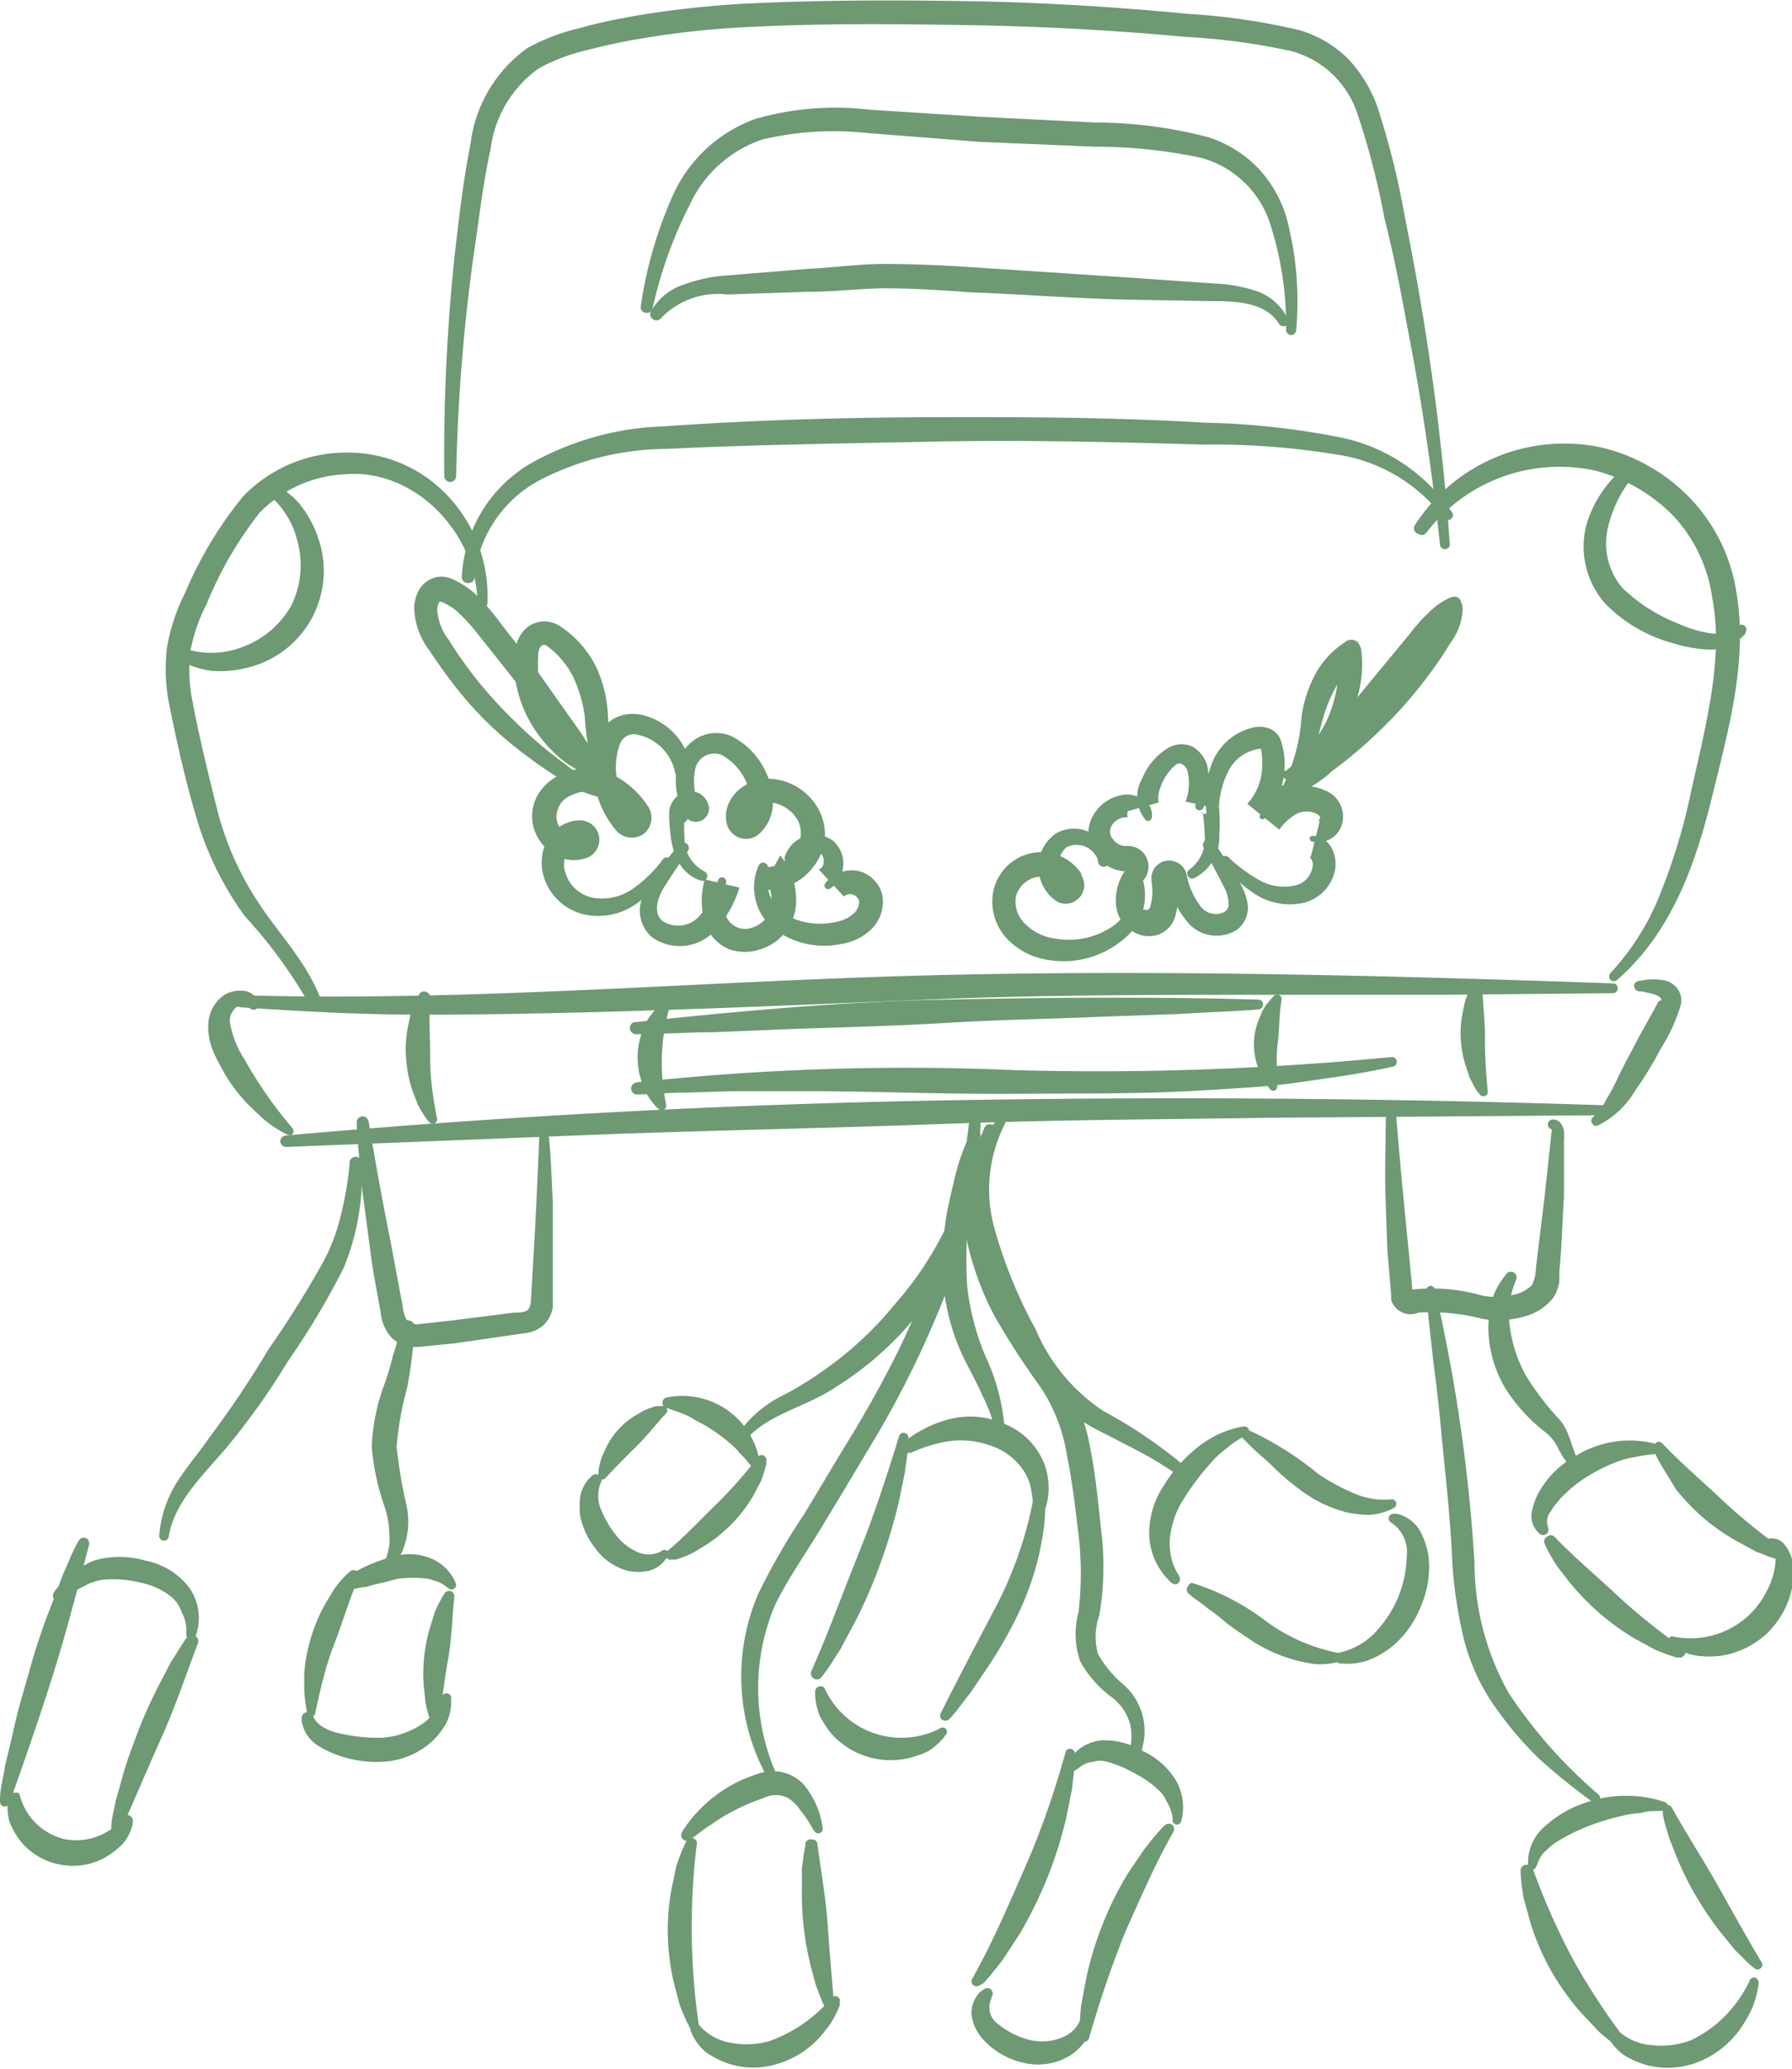<svg xmlns="http://www.w3.org/2000/svg" viewBox="0 0 78.57 90.7"><defs><style>.cls-1{fill:#6d9973;}</style></defs><title>car</title><g id="Слой_2" data-name="Слой 2"><g id="Слой_1-2" data-name="Слой 1"><path class="cls-1" d="M28.1,13.4a18.25,18.25,0,0,1,1.39-4.81,6.31,6.31,0,0,1,3.64-3.38,12.67,12.67,0,0,1,5-.4L43,5.12,48,5.37A19.73,19.73,0,0,1,52.92,6a5.2,5.2,0,0,1,2.17,1.3,5.4,5.4,0,0,1,1.3,2.18,14.22,14.22,0,0,1,.44,5,.23.23,0,0,1-.23.21.23.23,0,0,1-.21-.21v0a14.6,14.6,0,0,0-.72-4.73,4.4,4.4,0,0,0-3-2.83,22.45,22.45,0,0,0-4.7-.49l-5-.21L38,5.83a13.57,13.57,0,0,0-4.59.29A5.42,5.42,0,0,0,30.23,9a19,19,0,0,0-1.62,4.53v0a.26.26,0,0,1-.32.18A.24.24,0,0,1,28.1,13.4Z"/><path class="cls-1" d="M28.51,13.71A2.54,2.54,0,0,1,30,12.47a6.75,6.75,0,0,1,1.8-.39l3.58-.29c1.19-.06,2.38-.23,3.58-.22s2.39.06,3.58.14l7.14.47,3.58.25a6.62,6.62,0,0,1,1.8.32A2.35,2.35,0,0,1,56.47,14a.23.23,0,0,1-.12.29.24.24,0,0,1-.27-.09l0,0c-.56-.92-1.78-1-2.89-1l-3.58-.06c-2.39-.05-4.78-.24-7.14-.33-1.18-.09-2.35-.16-3.52-.17s-2.34.16-3.52.15l-3.54.12A3.45,3.45,0,0,0,29,13.93l0,0a.26.26,0,0,1-.36.07A.27.27,0,0,1,28.51,13.71Z"/><path class="cls-1" d="M13.6,44.09a21.42,21.42,0,0,0-2.86-3.92A14,14,0,0,1,8.57,35.7c-.47-1.59-.82-3.19-1.15-4.81a8,8,0,0,1-.1-2.49A8.52,8.52,0,0,1,8.11,26a17.33,17.33,0,0,1,2.55-4.24,6.29,6.29,0,0,1,4.51-1.92,6,6,0,0,1,4.51,1.95,6.4,6.4,0,0,1,1.69,4.66.22.22,0,0,1-.23.21.22.22,0,0,1-.2-.22v0c-.07-3.2-2.85-5.89-5.77-5.65a5.58,5.58,0,0,0-3.79,1.69,16.6,16.6,0,0,0-2.32,4,7.47,7.47,0,0,0-.71,2.05,7,7,0,0,0,.08,2.17c.29,1.54.69,3.18,1.07,4.7a13.28,13.28,0,0,0,1.89,4.26c.86,1.31,2.1,2.56,2.69,4.2v0a.27.27,0,0,1-.16.33A.26.26,0,0,1,13.6,44.09Z"/><path class="cls-1" d="M62.05,23a7.78,7.78,0,0,1,8.08-3.4,7.88,7.88,0,0,1,4,2.27,7.61,7.61,0,0,1,2,4.08c.52,3-.35,6.06-1.07,9s-1.78,5.94-4.15,8a.21.21,0,0,1-.3,0,.21.21,0,0,1,0-.29l0,0a11.08,11.08,0,0,0,2.27-3.7,26.13,26.13,0,0,0,1.26-4.23c.64-2.91,1.45-5.85.93-8.54a6.61,6.61,0,0,0-1.68-3.55,7.42,7.42,0,0,0-3.41-2,7.34,7.34,0,0,0-7.44,2.71l0,0a.25.25,0,0,1-.36.05A.25.25,0,0,1,62.05,23Z"/><path class="cls-1" d="M20.25,25.27a6.1,6.1,0,0,1,3.1-5,12.75,12.75,0,0,1,5.76-1.58c4-.28,7.9-.39,11.85-.4s7.91,0,11.86.24a33.92,33.92,0,0,1,5.92.64,7.74,7.74,0,0,1,4.93,3.3.21.21,0,0,1-.08.3.22.22,0,0,1-.29-.06v0a7.17,7.17,0,0,0-4.74-2.79,33.11,33.11,0,0,0-5.78-.43c-3.94-.11-7.87-.21-11.8-.13s-7.88.13-11.78.32a12.22,12.22,0,0,0-5.4,1.3,5.45,5.45,0,0,0-3,4.33v0a.25.25,0,0,1-.27.25A.26.26,0,0,1,20.25,25.27Z"/><path class="cls-1" d="M19.48,20.88a83.36,83.36,0,0,1,.46-9.74c.19-1.62.37-3.22.69-4.83a6.06,6.06,0,0,1,2.49-4.2,8.88,8.88,0,0,1,2.31-.88C26.22,1,27,.85,27.82.7A43.69,43.69,0,0,1,32.66.16C35.91,0,39.16,0,42.4.05s6.49.25,9.72.56A28.45,28.45,0,0,1,57,1.33,5.06,5.06,0,0,1,59.1,2.57a6.07,6.07,0,0,1,1.29,2.11,34.73,34.73,0,0,1,1.19,4.75c.32,1.59.61,3.18.87,4.79q.77,4.81,1.12,9.68a.22.22,0,0,1-.43,0h0c-.35-3.22-.82-6.43-1.44-9.59-.29-1.59-.6-3.17-1-4.75A33.87,33.87,0,0,0,59.52,5a4.21,4.21,0,0,0-2.86-2.75A28.35,28.35,0,0,0,52,1.62c-3.21-.3-6.43-.47-9.64-.52s-6.45-.08-9.65.09A38.88,38.88,0,0,0,28,1.71c-.78.13-1.55.3-2.31.5A8.14,8.14,0,0,0,23.62,3a5.11,5.11,0,0,0-2.11,3.54C21.18,8,21,9.64,20.76,11.23A81.67,81.67,0,0,0,20,20.87h0a.26.26,0,0,1-.26.26A.26.26,0,0,1,19.48,20.88Z"/><path class="cls-1" d="M7.89,28.36a3.78,3.78,0,0,0,2.75,0,4.07,4.07,0,0,0,2.13-1.81,4,4,0,0,0,.28-2.79,3.79,3.79,0,0,0-1.56-2.29.21.21,0,0,1-.07-.29.22.22,0,0,1,.25-.08l.07,0a3.61,3.61,0,0,1,1.36.95,4.68,4.68,0,0,1,.83,1.48A4.36,4.36,0,0,1,11,29.23a4.93,4.93,0,0,1-1.7.18,3.75,3.75,0,0,1-1.57-.56l-.07-.05a.25.25,0,0,1,.24-.44Z"/><path class="cls-1" d="M71.83,20.63a5.48,5.48,0,0,0-1.33,2.5,3,3,0,0,0,.65,2.66,7.41,7.41,0,0,0,2.44,1.55,5.35,5.35,0,0,0,1.38.42,1.63,1.63,0,0,0,1.25-.32.21.21,0,0,1,.31.28l0,.06a2.15,2.15,0,0,1-1.62.7,6.61,6.61,0,0,1-1.65-.31,6.5,6.5,0,0,1-2.85-1.68,3.71,3.71,0,0,1-.88-1.69A3.67,3.67,0,0,1,69.56,23a5.1,5.1,0,0,1,1.86-2.66l.06,0a.25.25,0,0,1,.36,0A.27.27,0,0,1,71.83,20.63Z"/><path class="cls-1" d="M10.59,43.63c10,.29,20-.61,30.05-.87s20.06,0,30.08.35a.21.21,0,0,1,.21.22.21.21,0,0,1-.21.21h0l-7.52.07H55.66c-5,0-10,0-15,.21s-10,.43-15,.56c-2.51.06-5,.11-7.54.1s-5-.15-7.54-.32h0a.26.26,0,0,1,0-.52Z"/><path class="cls-1" d="M12.51,49.78q14.39-1.28,28.85-1.54t28.89.21a.23.23,0,0,1,.21.23.24.24,0,0,1-.22.21h0L55.79,49c-4.8.07-9.61.09-14.41.27s-9.6.27-14.4.44l-14.42.57h0a.26.26,0,0,1-.27-.25A.26.26,0,0,1,12.51,49.78Z"/><path class="cls-1" d="M71.9,43a2.54,2.54,0,0,1,1.16,0,.91.91,0,0,1,.65,1,7.75,7.75,0,0,1-.91,2,15.73,15.73,0,0,1-1.12,1.83,3.89,3.89,0,0,1-1.62,1.51.19.19,0,0,1-.26-.11.2.2,0,0,1,0-.21l.08-.09a2.56,2.56,0,0,0,.57-.77,7.69,7.69,0,0,0,.46-.86c.29-.63.63-1.21.93-1.81l.49-.88c.18-.3.32-.6.39-.7s.19,0,.08-.16-.48-.21-.83-.29l-.13,0a.26.26,0,0,1-.19-.3A.25.25,0,0,1,71.9,43Z"/><path class="cls-1" d="M10.92,44.16c-.1-.12-.35-.11-.56,0a.76.76,0,0,0-.28.66,4.26,4.26,0,0,0,.64,1.62,18.51,18.51,0,0,0,2.09,3,.21.21,0,0,1,0,.29.22.22,0,0,1-.22,0l-.11-.05a5.39,5.39,0,0,1-.83-.54c-.24-.21-.47-.43-.7-.65A7.17,7.17,0,0,1,9.81,47c-.15-.28-.29-.53-.44-.86a2.76,2.76,0,0,1-.24-1.22,1.64,1.64,0,0,1,.73-1.32,1.37,1.37,0,0,1,.72-.17.78.78,0,0,1,.66.33l.08.13a.25.25,0,0,1-.08.34A.24.24,0,0,1,10.92,44.16Z"/><path class="cls-1" d="M18.86,43.71c-.06.89,0,1.78,0,2.67s.13,1.78.3,2.65a.19.19,0,0,1-.15.23.19.19,0,0,1-.18-.06l-.1-.11a5.6,5.6,0,0,1-.4-.64l-.25-.65a5.69,5.69,0,0,1-.27-1.34,5.25,5.25,0,0,1,.06-1.37l.14-.68a5.07,5.07,0,0,1,.29-.69l.09-.15a.23.23,0,0,1,.32-.07A.21.21,0,0,1,18.86,43.71Z"/><path class="cls-1" d="M65,43.19c0,.79.12,1.56.11,2.34s.05,1.55.12,2.33a.17.17,0,0,1-.16.19A.16.16,0,0,1,64.9,48l-.12-.14c-.15-.2-.21-.39-.33-.58l-.19-.57a4.64,4.64,0,0,1-.15-2.22l.12-.58a4.36,4.36,0,0,1,.25-.61l.11-.19a.21.21,0,0,1,.3-.08A.22.22,0,0,1,65,43.19Z"/><path class="cls-1" d="M27.77,44.82c4.55-.49,9.11-.91,13.68-1s9.15-.13,13.72,0a.21.21,0,0,1,.21.22.22.22,0,0,1-.2.21h0c-1.14.1-2.28.12-3.43.2l-3.41.12c-2.27.1-4.54.13-6.81.27s-4.53.19-6.8.27l-3.42.14c-1.14,0-2.28.09-3.43.09h0a.27.27,0,0,1-.26-.26A.25.25,0,0,1,27.77,44.82Z"/><path class="cls-1" d="M29.33,44.24a8.95,8.95,0,0,0-.12,4.2.18.18,0,0,1-.13.21.16.16,0,0,1-.16,0l-.15-.13a3.71,3.71,0,0,1-.39-.52l-.23-.54a3.23,3.23,0,0,1,0-2.21c.08-.18.15-.36.24-.54a3,3,0,0,1,.4-.5L29,44a.21.21,0,0,1,.3,0A.2.2,0,0,1,29.33,44.24Z"/><path class="cls-1" d="M56.19,43.83c-.11.64-.09,1.27-.17,1.91S56,47,56,47.64a.18.18,0,0,1-.16.18.17.17,0,0,1-.14-.06l-.14-.17a4.41,4.41,0,0,1-.3-.5l-.16-.47a2.89,2.89,0,0,1,.06-1.84l.19-.46a2.69,2.69,0,0,1,.33-.47l.17-.19a.21.21,0,0,1,.29,0A.18.18,0,0,1,56.19,43.83Z"/><path class="cls-1" d="M27.81,47.46a109.91,109.91,0,0,1,16.62-.55A132.83,132.83,0,0,0,61,46.34a.21.21,0,0,1,.24.18.21.21,0,0,1-.17.24h0c-1.37.31-2.75.49-4.13.69s-2.78.26-4.18.35c-2.78.17-5.56.13-8.33.15s-5.52-.09-8.27-.11c-1.38,0-2.75,0-4.13,0L30,47.9c-.68,0-1.37.07-2.07.08h0a.26.26,0,0,1,0-.52Z"/><path class="cls-1" d="M16.16,49.14q.45,2.74,1,5.47l.51,2.73a1.24,1.24,0,0,0,.2.58.72.72,0,0,0,.56.12l1.37-.15,2.76-.35c.23,0,.49,0,.6-.14s.12-.33.13-.57l.08-1.38c.11-1.85.2-3.7.27-5.56a.21.21,0,0,1,.22-.2.21.21,0,0,1,.21.19v0c.1.94.11,1.86.17,2.8l0,2.78c0,.47,0,.93,0,1.4,0,.11,0,.22,0,.44a1.38,1.38,0,0,1-.42.8,1.46,1.46,0,0,1-.76.34l-.37.05-2.75.4-1.41.14a2.35,2.35,0,0,1-.58,0,1.47,1.47,0,0,1-.8-.41,1.9,1.9,0,0,1-.46-1.09c-.16-.91-.35-1.82-.46-2.75L15.86,52c-.07-.94-.19-1.86-.22-2.8v0a.26.26,0,0,1,.52,0Z"/><path class="cls-1" d="M61.2,48.67c.2,2.68.49,5.35.74,8l-.17-.12A7.92,7.92,0,0,1,65,56.8a3.23,3.23,0,0,0,1.55-.09,1.48,1.48,0,0,0,.62-.38,1.7,1.7,0,0,0,.17-.72l.39-3.22.31-2.88a.22.22,0,0,1,0-.43.42.42,0,0,1,.41.19.82.82,0,0,1,.12.3,2.7,2.7,0,0,1,0,.47v.81c0,.55,0,1.09,0,1.63-.07,1.09-.09,2.17-.2,3.25l0,.44a1.7,1.7,0,0,1-.29.75,2.41,2.41,0,0,1-1.07.74,4.27,4.27,0,0,1-2,.16,9.13,9.13,0,0,0-2.81-.28A.89.89,0,0,1,61,57a1.16,1.16,0,0,1,0-.18v0l-.17-2-.07-2c-.06-1.34,0-2.68,0-4v-.06a.26.26,0,0,1,.27-.25A.25.25,0,0,1,61.2,48.67Z"/><path class="cls-1" d="M30.19,37.26c-.35.54-.74,1.1-1.07,1.63s-.48,1.18-.05,1.5a1.26,1.26,0,0,0,1.54-.17,3.72,3.72,0,0,0,.87-1.63.18.18,0,0,1,.23-.12.19.19,0,0,1,.13.2,2.91,2.91,0,0,0,0,1.5.89.89,0,0,0,1.15.49,1.19,1.19,0,0,0,.84-1.07,2.06,2.06,0,0,0-.47-1.41.13.13,0,0,1,0-.17.1.1,0,0,1,.09,0,1.5,1.5,0,0,0,1.32-.6A1.3,1.3,0,0,0,35,36a1.57,1.57,0,0,0-1.19-.82c-.47-.08-1.06.31-.94.71l-.22-.06a1.3,1.3,0,0,0,.09-1.5,2.48,2.48,0,0,0-1.09-1.23.86.86,0,0,0-1.17.62,2.79,2.79,0,0,0,.18,1.64l-.36.08s-.08-.06-.16,0-.12.13-.13.27a8.17,8.17,0,0,0,0,1,1.63,1.63,0,0,0,.87,1.49.22.22,0,0,1,.12.28.21.21,0,0,1-.26.13h0a1.7,1.7,0,0,1-.94-.74,3,3,0,0,1-.38-1.12,7.9,7.9,0,0,1-.08-1.13,1,1,0,0,1,.54-.84.94.94,0,0,1,.62-.06.82.82,0,0,1,.58.64.58.58,0,0,1-1.13.25h0a3.29,3.29,0,0,1-.24-2.13,1.89,1.89,0,0,1,.82-1.1A1.71,1.71,0,0,1,32,32.24a3.27,3.27,0,0,1,1.61,1.68,2.84,2.84,0,0,1,.28,1.21,1.87,1.87,0,0,1-.62,1.44.87.87,0,0,1-1.22-.1.92.92,0,0,1-.16-.27v0A1.38,1.38,0,0,1,32,35.12a1.72,1.72,0,0,1,.54-.61,2,2,0,0,1,1.36-.36,2.57,2.57,0,0,1,2,1.35,2.33,2.33,0,0,1,.26,1.31A2.37,2.37,0,0,1,35.66,38a2.52,2.52,0,0,1-2.27,1l.82-1.5a3.09,3.09,0,0,1,.69,2.15,2.26,2.26,0,0,1-.47,1.22,2.22,2.22,0,0,1-1.08.74,2.08,2.08,0,0,1-1.39,0,1.93,1.93,0,0,1-1-1,3.4,3.4,0,0,1-.06-2.06l1.52.36a4.82,4.82,0,0,1-1.19,2,2.09,2.09,0,0,1-2.65.17,1.54,1.54,0,0,1-.51-1.39,2.77,2.77,0,0,1,.46-1.1c.41-.58.81-1,1.24-1.58v0a.27.27,0,0,1,.37,0A.28.28,0,0,1,30.19,37.26Z"/><path class="cls-1" d="M34.4,37.59a1.38,1.38,0,0,1,2.09-.76,1.33,1.33,0,0,1-.1,2.13.16.16,0,0,1-.21-.05.15.15,0,0,1,0-.18,1.46,1.46,0,0,1,1.44-.55,1.42,1.42,0,0,1,1.07,1.08,1.69,1.69,0,0,1-.45,1.44,2.43,2.43,0,0,1-1.34.68A3.65,3.65,0,0,1,34,40.77a2.34,2.34,0,0,1-.73-2.84.22.22,0,0,1,.29-.09.22.22,0,0,1,.11.24l0,.07a1.84,1.84,0,0,0,.86,2,3.11,3.11,0,0,0,2.19.25,1.51,1.51,0,0,0,.76-.4.73.73,0,0,0,.19-.49A.41.41,0,0,0,37,39.3l-1.1-1.18s.16-.06.2-.23a.5.5,0,0,0-.06-.41.52.52,0,0,0-.5-.17.86.86,0,0,0-.61.39l0,.09a.25.25,0,0,1-.34.09A.26.26,0,0,1,34.4,37.59Z"/><path class="cls-1" d="M29.6,35.76a3.93,3.93,0,0,0-.08-2.18A2.11,2.11,0,0,0,28,32.22a.65.65,0,0,0-.8.35A3,3,0,0,0,27,33.65a3.3,3.3,0,0,0,.77,2.06l-.2.16a3.16,3.16,0,0,0-1.11-1,1.55,1.55,0,0,0-1.42,0A1,1,0,0,0,24.42,36c.12.45.61.84,1,.67l.05.24c-.56,0-.87.79-.69,1.32a1.58,1.58,0,0,0,1.25,1.13,2.35,2.35,0,0,0,1.72-.4,5.7,5.7,0,0,0,1.33-1.31.22.22,0,0,1,.31,0,.23.23,0,0,1,0,.28l0,0a5.46,5.46,0,0,1-1.33,1.57,2.91,2.91,0,0,1-2.21.63,2.42,2.42,0,0,1-2-1.67,2.11,2.11,0,0,1,.08-1.5,1.68,1.68,0,0,1,1.49-1,.86.86,0,0,1,.86.84.87.87,0,0,1-.53.8h0a1.67,1.67,0,0,1-1.55-.2,2.08,2.08,0,0,1-.8-1.11,1.89,1.89,0,0,1,.19-1.46,2.24,2.24,0,0,1,1-.88,2.69,2.69,0,0,1,1.19-.27,2.75,2.75,0,0,1,1.14.31,4,4,0,0,1,1.48,1.34l0,0a.9.9,0,0,1-.21,1.25A.91.91,0,0,1,27,36.39a4.34,4.34,0,0,1-1-2.71,3.51,3.51,0,0,1,.29-1.48,1.46,1.46,0,0,1,.85-.8,1.79,1.79,0,0,1,1-.06,2.82,2.82,0,0,1,2.09,2,4.12,4.12,0,0,1-.09,2.56v0a.25.25,0,0,1-.33.16A.27.27,0,0,1,29.6,35.76Z"/><path class="cls-1" d="M26.55,35.1a10.06,10.06,0,0,1-.91-3.69,6.12,6.12,0,0,0-.51-1.74A3.81,3.81,0,0,0,24,28.33c-.24-.18-.39.07-.4.37a6.91,6.91,0,0,0,0,.91,5.25,5.25,0,0,0,.52,1.73,4.93,4.93,0,0,0,2.56,2.43.22.22,0,0,1,.12.28.2.2,0,0,1-.23.13h-.06a4.68,4.68,0,0,1-1.84-.85,6.12,6.12,0,0,1-1.37-1.58,5.46,5.46,0,0,1-.71-2,5,5,0,0,1,0-1.1,1.55,1.55,0,0,1,.37-1,1.23,1.23,0,0,1,.93-.41,1.33,1.33,0,0,1,.68.22,4.59,4.59,0,0,1,1.55,1.74,5.66,5.66,0,0,1,.53,2.07l.11,1.85A5.53,5.53,0,0,0,27,34.81l0,.08a.25.25,0,0,1-.46.21Z"/><path class="cls-1" d="M26.69,35.09q-1.85-2.42-3.75-4.79l-1.89-2.38a8.87,8.87,0,0,0-1-1.11,2.63,2.63,0,0,0-.61-.39c-.13-.06-.15-.06-.2,0a.79.79,0,0,0-.07.32,2.41,2.41,0,0,0,.52,1.33c.26.43.55.84.85,1.25a18.7,18.7,0,0,0,2,2.27,18.66,18.66,0,0,0,2.3,1.95,4.6,4.6,0,0,0,2.63,1.11.21.21,0,0,1,.23.2.2.2,0,0,1-.18.22h0a4.85,4.85,0,0,1-3.08-1,20.62,20.62,0,0,1-2.52-1.88,15.78,15.78,0,0,1-2.14-2.33c-.32-.42-.63-.85-.92-1.3a3.24,3.24,0,0,1-.7-1.92,1.34,1.34,0,0,1,.05-.35,1.48,1.48,0,0,1,.18-.46,1.17,1.17,0,0,1,.9-.55,1.31,1.31,0,0,1,.6.13,4.09,4.09,0,0,1,.86.55,9,9,0,0,1,1.13,1.27c.61.81,1.26,1.58,1.84,2.42l1.76,2.49c.55.86,1.14,1.69,1.65,2.57l0,0a.26.26,0,0,1-.43.29Z"/><path class="cls-1" d="M53.29,37c.36.57.71,1.09,1.06,1.68a2.64,2.64,0,0,1,.36,1,1.23,1.23,0,0,1-.46,1.07,1.67,1.67,0,0,1-2.09-.22,4.13,4.13,0,0,1-.94-1.82l.35-.08a3.07,3.07,0,0,1-.09,1.69,1.27,1.27,0,0,1-.65.64,1.32,1.32,0,0,1-.9,0,1.48,1.48,0,0,1-1-1.34A2.26,2.26,0,0,1,49.46,38l.11.2a1.72,1.72,0,0,1-1.52-.71,1.56,1.56,0,0,1-.17-1.65,1.83,1.83,0,0,1,1.38-1,1.26,1.26,0,0,1,.86.21.77.77,0,0,1,.37.84.15.15,0,0,1-.18.09l-.05,0a1.57,1.57,0,0,1-.19-1.83,2.81,2.81,0,0,1,1.23-1.41,1.18,1.18,0,0,1,1,0,1.44,1.44,0,0,1,.62.78,3.1,3.1,0,0,1-.15,1.87h0a.19.19,0,0,1-.23.13.19.19,0,0,1-.13-.22.48.48,0,0,1,.68-.32.68.68,0,0,1,.37.58,7.66,7.66,0,0,1,0,1.07,2,2,0,0,1-1.11,1.87.22.22,0,0,1-.28-.12.22.22,0,0,1,.09-.27l0,0a1.64,1.64,0,0,0,.66-1.51,8.28,8.28,0,0,0-.08-.93c0-.09-.12-.11,0,0a.11.11,0,0,0,.11,0s.23-.12.25-.29l-1.12-.24a2.26,2.26,0,0,0,.08-1.36.49.49,0,0,0-.25-.29.26.26,0,0,0-.21,0,2.19,2.19,0,0,0-.71,1,1.32,1.32,0,0,0-.11.53c0,.13,0,.13.06.15l-1.39.39a.4.4,0,0,0,0,.27s0,0,0,0-.06,0-.18,0a.79.79,0,0,0-.56.42.51.51,0,0,0,.09.54.69.69,0,0,0,.55.3h0a.9.9,0,0,1,1,.8.91.91,0,0,1-.22.7,1.27,1.27,0,0,0-.32.84.45.45,0,0,0,.31.45c.22,0,.19.06.3-.09a2.42,2.42,0,0,0,.07-1.12v-.06a.78.78,0,0,1,.67-.88.79.79,0,0,1,.86.58,3.37,3.37,0,0,0,.64,1.45.83.83,0,0,0,1,.23.38.38,0,0,0,.21-.35,1.69,1.69,0,0,0-.2-.75l-.9-1.73,0,0a.27.27,0,0,1,.11-.35A.27.27,0,0,1,53.29,37Z"/><path class="cls-1" d="M48.14,37.7a1,1,0,0,0-1.36-.57,1,1,0,0,0,0,1.56l-.21.23a1.16,1.16,0,0,0-1.13-.47,1.19,1.19,0,0,0-.9.86A1.36,1.36,0,0,0,45,40.55a2.22,2.22,0,0,0,1.23.59,3.41,3.41,0,0,0,2.65-.6,1.92,1.92,0,0,0,.53-2.39.22.22,0,0,1,.07-.3.22.22,0,0,1,.28,0l0,0a2.43,2.43,0,0,1-.4,3.24,4.07,4.07,0,0,1-3.35,1,3.12,3.12,0,0,1-1.8-.88,2.37,2.37,0,0,1-.65-2.18,2.16,2.16,0,0,1,1.72-1.64,2.11,2.11,0,0,1,2.13.91l0,.07a.8.8,0,0,1-.24,1.11.78.78,0,0,1-.89,0A1.84,1.84,0,0,1,45.53,38a1.77,1.77,0,0,1,.78-1.47,1.58,1.58,0,0,1,1.55,0,1.4,1.4,0,0,1,.79,1.13v.07a.27.27,0,0,1-.25.27A.26.26,0,0,1,48.14,37.7Z"/><path class="cls-1" d="M52.94,35.86a4.39,4.39,0,0,1,.21-2.43A2.56,2.56,0,0,1,55,31.88a1.25,1.25,0,0,1,.66.06.86.86,0,0,1,.49.5,3.22,3.22,0,0,1,.17,1.22,3.57,3.57,0,0,1-.88,2.22.13.13,0,0,1-.18,0,.12.12,0,0,1,0-.17,3.38,3.38,0,0,1,1.22-1.06,1.86,1.86,0,0,1,1.61,0,1.23,1.23,0,0,1,.77,1.4,1.1,1.1,0,0,1-1.35.84.14.14,0,0,1-.08-.17.13.13,0,0,1,.12-.08,1,1,0,0,1,.87.61,1.47,1.47,0,0,1,.09,1,1.85,1.85,0,0,1-1.46,1.35,2.83,2.83,0,0,1-2-.39,6.5,6.5,0,0,1-1.48-1.33.21.21,0,0,1,0-.3.21.21,0,0,1,.29,0l0,0a6.59,6.59,0,0,0,1.48,1.07,2.23,2.23,0,0,0,1.48.16,1,1,0,0,0,.73-.81c.09-.31-.29-.56-.08-.43L57.86,36s-.11,0-.06,0a.35.35,0,0,0,.08-.16s0-.1-.23-.2a1,1,0,0,0-.72,0,2.24,2.24,0,0,0-.84.73l-1.4-1.13a2.55,2.55,0,0,0,.65-1.57,3.59,3.59,0,0,0-.05-.83c0-.06.06,0,.06,0a.32.32,0,0,0-.2,0,1.79,1.79,0,0,0-1.31,1,3.89,3.89,0,0,0-.39,2v.05a.27.27,0,0,1-.25.27A.27.27,0,0,1,52.94,35.86Z"/><path class="cls-1" d="M56.07,34.81a8.09,8.09,0,0,0,1-3.45,5.85,5.85,0,0,1,.6-1.81,4,4,0,0,1,1.3-1.4.43.43,0,0,1,.56,0,.84.84,0,0,1,.17.5,5,5,0,0,1,0,.95,5.61,5.61,0,0,1-.51,1.84,5.85,5.85,0,0,1-2.64,2.7.21.21,0,0,1-.23-.35l.06,0a6,6,0,0,0,1.21-1.26,4.92,4.92,0,0,0,.78-1.44,5.7,5.7,0,0,0,.31-1.54,6.4,6.4,0,0,0,0-.76c0-.07-.07-.1.08.11a.64.64,0,0,0,.51.22.58.58,0,0,0,.26-.05,3,3,0,0,0-.93,1A6.34,6.34,0,0,0,58,31.52c-.17.57-.29,1.19-.5,1.83a4.66,4.66,0,0,1-1,1.75l0,0a.26.26,0,0,1-.36,0A.25.25,0,0,1,56.07,34.81Z"/><path class="cls-1" d="M56,34.76q2-2.31,3.9-4.66l1.94-2.35a7.38,7.38,0,0,1,1.05-1.12,2.91,2.91,0,0,1,.67-.42.51.51,0,0,1,.24-.05.26.26,0,0,1,.23.15,1,1,0,0,1,.1.42,2.65,2.65,0,0,1-.54,1.46c-.26.44-.55.86-.85,1.27a19.19,19.19,0,0,1-2,2.33,20.05,20.05,0,0,1-2.32,2,4.79,4.79,0,0,1-2.83,1.29.21.21,0,0,1-.21-.22.22.22,0,0,1,.18-.21h.05A4.91,4.91,0,0,0,58,33.2a20.33,20.33,0,0,0,2.1-2.05c.62-.75,1.27-1.47,1.82-2.28.27-.4.54-.8.78-1.22a1.8,1.8,0,0,0,.37-.87v0s0,0,.05.09a.77.77,0,0,0,.6.35c.27,0,.29-.07.24,0a1.76,1.76,0,0,0-.43.25,6.85,6.85,0,0,0-.92,1c-.66.76-1.29,1.56-2,2.3l-2.06,2.24c-.73.72-1.42,1.46-2.18,2.15l0,0a.26.26,0,0,1-.37,0A.25.25,0,0,1,56,34.76Z"/><path class="cls-1" d="M3.91,67.7c-.5,1.92-1,3.85-1.59,5.73S1.07,77.19.41,79.06a.21.21,0,0,1-.27.12A.2.2,0,0,1,0,79v-.08c0-.52.15-1,.22-1.5L.56,76c.2-1,.49-1.89.75-2.83s.57-1.86.93-2.77L2.77,69c.21-.46.38-.92.63-1.37l.05-.09a.25.25,0,0,1,.34-.1A.26.26,0,0,1,3.91,67.7Z"/><path class="cls-1" d="M2.36,69.81a4.14,4.14,0,0,1,1.77-1.4,4,4,0,0,1,2.22,0,3.19,3.19,0,0,1,1.9,1.13,2.3,2.3,0,0,1,.31,2.23.2.2,0,0,1-.26.1.21.21,0,0,1-.13-.18v-.13a1.62,1.62,0,0,0-.2-.87A1.53,1.53,0,0,0,7.51,70a3.22,3.22,0,0,0-1.4-.63,4.65,4.65,0,0,0-1.64-.11,2.15,2.15,0,0,0-.79.28,6.4,6.4,0,0,0-.89.52l-.11.07a.24.24,0,0,1-.34-.08A.26.26,0,0,1,2.36,69.81Z"/><path class="cls-1" d="M8.67,72.06c-.53,1.4-1,2.81-1.61,4.16S5.88,78.94,5.27,80.3a.21.21,0,0,1-.27.11.2.2,0,0,1-.12-.2V80.1c0-.4.13-.76.19-1.14l.3-1.07c.19-.71.46-1.38.71-2.06a20.8,20.8,0,0,1,.91-2l.52-1c.22-.31.39-.64.65-1l.08-.1a.24.24,0,0,1,.34,0A.26.26,0,0,1,8.67,72.06Z"/><path class="cls-1" d="M.85,78.63a2.67,2.67,0,0,0,2,2,2.69,2.69,0,0,0,2.61-1,.18.18,0,0,1,.27,0,.19.19,0,0,1,.09.19l0,.14a2.06,2.06,0,0,1-.42.85,3.47,3.47,0,0,1-.76.6,2.88,2.88,0,0,1-2,.33,2.94,2.94,0,0,1-1.72-1,3.55,3.55,0,0,1-.49-.84,2.2,2.2,0,0,1-.08-.95l0-.16a.23.23,0,0,1,.27-.19A.25.25,0,0,1,.85,78.63Z"/><path class="cls-1" d="M15.71,69.19c-.42,1-.71,2-1.07,2.92s-.61,2-.82,3a.19.19,0,0,1-.22.15.17.17,0,0,1-.15-.14l0-.14a6.39,6.39,0,0,1-.11-.85l0-.8a7.53,7.53,0,0,1,.91-3l.41-.68a5.67,5.67,0,0,1,.56-.65l.13-.11a.23.23,0,0,1,.36.27Z"/><path class="cls-1" d="M15,69.26a7.05,7.05,0,0,1,2.58-1.1,2.45,2.45,0,0,1,1.41.2,2,2,0,0,1,1,1.06.2.2,0,0,1-.11.24.2.2,0,0,1-.17,0l-.14-.1a1.37,1.37,0,0,0-.54-.27,1.58,1.58,0,0,0-.47-.1,4.07,4.07,0,0,0-.87,0c-.31,0-.63.14-1,.21a6,6,0,0,0-.63.17c-.24,0-.47.1-.74.1h-.2a.24.24,0,0,1-.23-.23A.23.23,0,0,1,15,69.26Z"/><path class="cls-1" d="M19.92,70c-.1.92-.11,1.82-.27,2.72s-.27,1.8-.4,2.7a.18.18,0,0,1-.21.16.18.18,0,0,1-.15-.11l-.06-.16a5.05,5.05,0,0,1-.18-.72l-.07-.68a7,7,0,0,1,.28-2.58l.2-.65A6,6,0,0,1,19.4,70l.1-.16a.24.24,0,0,1,.32-.06A.25.25,0,0,1,19.92,70Z"/><path class="cls-1" d="M13.72,75.2c.14.45.72.71,1.28.81a7.29,7.29,0,0,0,1.74.17,3.6,3.6,0,0,0,1.64-.52,2.17,2.17,0,0,0,1-1.28.2.2,0,0,1,.25-.14.2.2,0,0,1,.15.17v.12a2.11,2.11,0,0,1-.24,1.06,3.38,3.38,0,0,1-.71.85,3.5,3.5,0,0,1-2,.79,5,5,0,0,1-2-.28,4.13,4.13,0,0,1-1-.5,1.55,1.55,0,0,1-.6-1v-.14a.25.25,0,0,1,.24-.25A.24.24,0,0,1,13.72,75.2Z"/><path class="cls-1" d="M29.2,61.27a3.43,3.43,0,0,1,4.11,2.84.19.19,0,0,1-.15.21.2.2,0,0,1-.17,0l-.12-.13a4.51,4.51,0,0,0-.45-.5,2.35,2.35,0,0,0-.38-.39,7,7,0,0,0-.76-.58,7.27,7.27,0,0,0-.81-.47A2.5,2.5,0,0,0,30,62a6.09,6.09,0,0,0-.61-.22l-.2-.08a.22.22,0,0,1-.13-.28A.22.22,0,0,1,29.2,61.27Z"/><path class="cls-1" d="M29.23,61.93c-.46.49-.84,1-1.32,1.47s-.92.92-1.38,1.41a.16.16,0,0,1-.23,0,.2.2,0,0,1-.06-.14l0-.21a4,4,0,0,1,.14-.57l.21-.46a3.41,3.41,0,0,1,.51-.75,3.13,3.13,0,0,1,.7-.59l.42-.25a5.58,5.58,0,0,1,.54-.2l.25,0a.19.19,0,0,1,.24.15A.17.17,0,0,1,29.23,61.93Z"/><path class="cls-1" d="M26.34,65a1.53,1.53,0,0,0,0,1.15A4.63,4.63,0,0,0,27,67.29a2.45,2.45,0,0,0,1,.77A1.17,1.17,0,0,0,29,68a.2.2,0,0,1,.27,0,.2.2,0,0,1,0,.22l-.08.13a1.33,1.33,0,0,1-.74.51,2.24,2.24,0,0,1-.93,0,2.57,2.57,0,0,1-1.43-1,3.35,3.35,0,0,1-.65-1.4,3.52,3.52,0,0,1,0-.86,1.56,1.56,0,0,1,.39-.78l.13-.13a.24.24,0,0,1,.33,0A.23.23,0,0,1,26.34,65Z"/><path class="cls-1" d="M29.25,68c.75-.61,1.4-1.32,2.1-2s1.32-1.39,1.91-2.16a.18.18,0,0,1,.26,0,.18.18,0,0,1,.08.18l0,.15a5.78,5.78,0,0,1-.24.77l-.35.66a6.42,6.42,0,0,1-2,2.09l-.64.39a5.42,5.42,0,0,1-.74.29l-.18,0a.22.22,0,0,1-.27-.17A.22.22,0,0,1,29.25,68Z"/><path class="cls-1" d="M35.56,73.29c.75-1.68,1.37-3.41,2.06-5.12s1.26-3.45,1.8-5.21a.21.21,0,0,1,.26-.14.21.21,0,0,1,.15.2v.08c0,.49-.1.94-.15,1.42l-.28,1.36a24.65,24.65,0,0,1-.8,2.66,21.88,21.88,0,0,1-1.1,2.54l-.66,1.23c-.26.39-.48.79-.79,1.17l-.06.07a.24.24,0,0,1-.35,0A.27.27,0,0,1,35.56,73.29Z"/><path class="cls-1" d="M39.52,63.31a5.29,5.29,0,0,1,2.2-1.12,3.71,3.71,0,0,1,2.41.27,3.09,3.09,0,0,1,1.67,1.75,3,3,0,0,1-.19,2.45.2.2,0,0,1-.28.07.19.19,0,0,1-.1-.2v-.11a2.47,2.47,0,0,0,0-1,2.25,2.25,0,0,0-.3-.87,2.73,2.73,0,0,0-1.25-1.08A3.9,3.9,0,0,0,41,63.31a5.89,5.89,0,0,0-1.06.38l-.12,0a.25.25,0,0,1-.32-.14A.26.26,0,0,1,39.52,63.31Z"/><path class="cls-1" d="M36.15,74a3.7,3.7,0,0,0,5.05,1.78.19.19,0,0,1,.26.28l-.08.11a2.93,2.93,0,0,1-.7.61,4.35,4.35,0,0,1-.88.3A3.42,3.42,0,0,1,38,77a3.48,3.48,0,0,1-1.55-1,4.74,4.74,0,0,1-.51-.78,2.86,2.86,0,0,1-.2-.91v-.16a.24.24,0,0,1,.25-.23A.22.22,0,0,1,36.15,74Z"/><path class="cls-1" d="M41.27,75.06c.8-1.61,1.64-3.18,2.46-4.75a17.21,17.21,0,0,0,1.65-5,.21.21,0,0,1,.23-.19.22.22,0,0,1,.18.18v.08a7.49,7.49,0,0,1,0,1.42c-.06.46-.14.93-.24,1.38a12.73,12.73,0,0,1-.92,2.6,19,19,0,0,1-1.34,2.33l-.75,1.11c-.29.35-.53.72-.84,1.06l-.08.08a.25.25,0,0,1-.35,0A.26.26,0,0,1,41.27,75.06Z"/><path class="cls-1" d="M29.92,80.28a6.07,6.07,0,0,1,3.29-2.51,1.86,1.86,0,0,1,2,.43,3.72,3.72,0,0,1,.86,1.94.2.2,0,0,1-.16.23.2.2,0,0,1-.2-.09l-.07-.1a5.18,5.18,0,0,0-.54-.81,1.91,1.91,0,0,0-.55-.55,1.18,1.18,0,0,0-1.06,0,9.2,9.2,0,0,0-1.54.68,6.25,6.25,0,0,0-.77.49c-.29.16-.52.38-.82.58l-.11.08a.24.24,0,0,1-.34-.33Z"/><path class="cls-1" d="M30.56,80.78a29.69,29.69,0,0,0,.08,8,.21.21,0,0,1-.17.24.23.23,0,0,1-.21-.1l-.05-.1a7.67,7.67,0,0,1-.43-1l-.26-1a10.81,10.81,0,0,1-.24-2,10,10,0,0,1,.16-2l.21-1a8.25,8.25,0,0,1,.39-1l.06-.12a.24.24,0,0,1,.33-.1A.26.26,0,0,1,30.56,80.78Z"/><path class="cls-1" d="M35.84,80.84c.15,1.18.37,2.35.45,3.54s.19,2.36.28,3.56a.19.19,0,0,1-.18.21.21.21,0,0,1-.19-.1l-.06-.12c-.16-.29-.23-.58-.36-.87l-.23-.86a12.8,12.8,0,0,1-.31-1.71,12.31,12.31,0,0,1-.08-1.72l0-.89c.06-.31.06-.61.15-.93l0-.15a.24.24,0,0,1,.29-.16A.22.22,0,0,1,35.84,80.84Z"/><path class="cls-1" d="M30.69,88.82a2.37,2.37,0,0,0,1.39.74,3.69,3.69,0,0,0,1.65-.08,6.37,6.37,0,0,0,2.75-1.92.2.2,0,0,1,.28,0,.21.21,0,0,1,.06.21l0,.13a4.24,4.24,0,0,1-.43.85,8.14,8.14,0,0,1-.61.73,4.14,4.14,0,0,1-1.7,1,3.58,3.58,0,0,1-2.1,0A4.2,4.2,0,0,1,31,90a2.23,2.23,0,0,1-.65-.82l-.06-.14a.25.25,0,0,1,.14-.31A.25.25,0,0,1,30.69,88.82Z"/><path class="cls-1" d="M42.64,86.72c.88-1.56,1.58-3.21,2.3-4.85s1.3-3.33,1.78-5.06a.2.2,0,0,1,.25-.14.23.23,0,0,1,.16.2V77c0,.48-.08.93-.12,1.39l-.27,1.34a18.11,18.11,0,0,1-.82,2.59,19,19,0,0,1-1.2,2.44L44,85.86a12.6,12.6,0,0,1-.88,1.08L43,87a.26.26,0,0,1-.36,0A.26.26,0,0,1,42.64,86.72Z"/><path class="cls-1" d="M46.81,77.29a1.84,1.84,0,0,1,1.62-1,3.41,3.41,0,0,1,1.75.51A3.34,3.34,0,0,1,51.53,78a2.37,2.37,0,0,1,.26,1.85.2.2,0,0,1-.24.13.21.21,0,0,1-.14-.15l0-.14a1.86,1.86,0,0,0-.26-.72,1.35,1.35,0,0,0-.38-.52,4.33,4.33,0,0,0-1.06-.73,4.92,4.92,0,0,0-1.19-.49,1,1,0,0,0-.56,0,1.12,1.12,0,0,0-.63.25l-.16.11a.22.22,0,0,1-.31-.06A.2.2,0,0,1,46.81,77.29Z"/><path class="cls-1" d="M51.45,80.3c-.81,1.42-1.45,2.92-2.12,4.41a46.92,46.92,0,0,0-1.58,4.64.21.21,0,0,1-.25.15.24.24,0,0,1-.16-.19v-.1a10.87,10.87,0,0,1,.06-1.28l.23-1.23a14.89,14.89,0,0,1,.73-2.38,14.38,14.38,0,0,1,1.11-2.22l.68-1a12.66,12.66,0,0,1,.83-1l.09-.08a.25.25,0,0,1,.35,0A.26.26,0,0,1,51.45,80.3Z"/><path class="cls-1" d="M43.49,87.57a.89.89,0,0,0,.27,1.16,3.61,3.61,0,0,0,1.35.69,2.33,2.33,0,0,0,1.48-.11,1.42,1.42,0,0,0,.87-1.07.19.19,0,0,1,.22-.17.19.19,0,0,1,.17.15l0,.12a1.57,1.57,0,0,1-.17,1,2.65,2.65,0,0,1-.76.77,2.71,2.71,0,0,1-2.08.31,3.37,3.37,0,0,1-1.72-1,2,2,0,0,1-.52-1.06A1.31,1.31,0,0,1,43,87.3l.12-.08a.24.24,0,0,1,.33.35Z"/><path class="cls-1" d="M51.39,69.41a2.94,2.94,0,0,1-1-2.08A3.7,3.7,0,0,1,51,65.17a6.24,6.24,0,0,1,1.47-1.69,4.38,4.38,0,0,1,2.07-.95.2.2,0,0,1,.22.18.19.19,0,0,1-.1.2l-.09.05a4.22,4.22,0,0,0-.85.58,3.91,3.91,0,0,0-.69.66,11,11,0,0,0-1.13,1.51,3.88,3.88,0,0,0-.58,1.54,2.44,2.44,0,0,0,0,.85,2.4,2.4,0,0,0,.32.89l.07.12a.25.25,0,0,1-.1.33A.26.26,0,0,1,51.39,69.41Z"/><path class="cls-1" d="M54.73,62.69a13.78,13.78,0,0,1,3.06,1.92,9.27,9.27,0,0,0,1.54.84,3.34,3.34,0,0,0,1.67.28.19.19,0,0,1,.22.17.19.19,0,0,1-.1.2l-.11.06a2.68,2.68,0,0,1-1,.25,5.08,5.08,0,0,1-1-.12,5.73,5.73,0,0,1-1.77-.81,10.8,10.8,0,0,1-1.35-1.11c-.2-.2-.41-.39-.62-.57s-.42-.38-.64-.61l-.11-.11a.24.24,0,0,1,0-.34A.24.24,0,0,1,54.73,62.69Z"/><path class="cls-1" d="M52.26,69.39a10.52,10.52,0,0,1,3.26,1.69,7.83,7.83,0,0,0,3.21,1.39.19.19,0,0,1,.19.21.18.18,0,0,1-.14.18l-.12,0a3.16,3.16,0,0,1-1,.09,6.71,6.71,0,0,1-1-.21A6.85,6.85,0,0,1,55,72c-.5-.34-1-.65-1.4-1a8.16,8.16,0,0,0-.66-.5c-.22-.2-.46-.33-.71-.54l-.13-.11a.24.24,0,0,1,0-.33A.25.25,0,0,1,52.26,69.39Z"/><path class="cls-1" d="M58.75,72.44a3.1,3.1,0,0,0,1.55-.88,5.24,5.24,0,0,0,1-1.53,5.19,5.19,0,0,0,.38-1.81A1.55,1.55,0,0,0,61,66.75a.21.21,0,0,1-.1-.27.22.22,0,0,1,.22-.12l.11,0a1.59,1.59,0,0,1,1,.7,3.36,3.36,0,0,1,.4,1.15,4.25,4.25,0,0,1-.33,2.2A4.33,4.33,0,0,1,61,72.21a4,4,0,0,1-1,.57,2.79,2.79,0,0,1-1.1.15h-.13a.25.25,0,0,1-.22-.27A.23.23,0,0,1,58.75,72.44Z"/><path class="cls-1" d="M67.55,67.27a1,1,0,0,1-.36-1.1,2.66,2.66,0,0,1,.39-.93A4,4,0,0,1,69,63.88a4.51,4.51,0,0,1,3.79-.53.21.21,0,0,1,.13.25.19.19,0,0,1-.16.14l-.13,0a6,6,0,0,0-.91.13,3.52,3.52,0,0,0-.79.2,7.6,7.6,0,0,0-1.37.68,6,6,0,0,0-1.14.94c-.09.09-.16.2-.25.3a1.24,1.24,0,0,0-.17.27.63.63,0,0,0-.16.54l.05.24a.21.21,0,0,1-.16.24A.22.22,0,0,1,67.55,67.27Z"/><path class="cls-1" d="M72.88,63.27c.82.87,1.73,1.64,2.6,2.46s1.8,1.56,2.77,2.26a.2.2,0,0,1,0,.28.24.24,0,0,1-.21.08l-.12,0c-.33-.08-.61-.22-.91-.32l-.81-.44a9.42,9.42,0,0,1-1.46-1,9.55,9.55,0,0,1-1.25-1.29L73,64.5a8.32,8.32,0,0,1-.46-.84l0-.14a.24.24,0,0,1,.14-.31A.23.23,0,0,1,72.88,63.27Z"/><path class="cls-1" d="M68.16,67.37c.87.91,1.83,1.71,2.75,2.57s1.9,1.62,2.92,2.36a.19.19,0,0,1,0,.28.2.2,0,0,1-.2.08l-.12,0a8.68,8.68,0,0,1-.94-.34l-.85-.46a10.5,10.5,0,0,1-1.54-1.1,11.14,11.14,0,0,1-1.32-1.34l-.59-.76a8,8,0,0,1-.49-.86l-.06-.14a.24.24,0,0,1,.13-.31A.24.24,0,0,1,68.16,67.37Z"/><path class="cls-1" d="M73.3,71.73a3.75,3.75,0,0,0,3.38-.92,4,4,0,0,0,1-1.56,2.85,2.85,0,0,0,.17-.88c0-.28-.17-.55-.32-.52a.21.21,0,0,1-.24-.16.21.21,0,0,1,.15-.24l.13,0a.72.72,0,0,1,.71.31,1.82,1.82,0,0,1,.3.63,4.18,4.18,0,0,1,0,1.19,3.89,3.89,0,0,1-1.08,2,3.84,3.84,0,0,1-2,1,4.2,4.2,0,0,1-1.12,0,2.83,2.83,0,0,1-1-.37l-.12-.08a.25.25,0,0,1-.07-.34A.26.26,0,0,1,73.3,71.73Z"/><path class="cls-1" d="M67,81.8a2.09,2.09,0,0,1,.8-1.79,4.72,4.72,0,0,1,1.6-.94A5.35,5.35,0,0,1,73,79a.21.21,0,0,1,.13.25.2.2,0,0,1-.17.14h-.13c-.33,0-.61,0-.9.09a4.07,4.07,0,0,0-.79.12,10.09,10.09,0,0,0-1.44.43,8.45,8.45,0,0,0-1.32.64,2.35,2.35,0,0,0-.55.42,1.17,1.17,0,0,0-.4.56l-.07.18a.24.24,0,0,1-.3.13A.22.22,0,0,1,67,81.8Z"/><path class="cls-1" d="M67.19,81.88a30.26,30.26,0,0,0,1.77,4,28.72,28.72,0,0,0,2.4,3.65.2.2,0,0,1,0,.29.2.2,0,0,1-.23,0L71,89.77a8.24,8.24,0,0,1-.91-.72l-.78-.83A11.2,11.2,0,0,1,68,86.38a10.77,10.77,0,0,1-.89-2.06l-.3-1.09a8.6,8.6,0,0,1-.14-1.15V82a.25.25,0,0,1,.25-.25A.24.24,0,0,1,67.19,81.88Z"/><path class="cls-1" d="M73.3,79.24c.64,1.15,1.35,2.24,2,3.39s1.27,2.28,1.94,3.4a.19.19,0,0,1-.07.27.18.18,0,0,1-.22,0l-.1-.07c-.28-.22-.49-.48-.75-.71l-.62-.76a14,14,0,0,1-1.09-1.59,13.14,13.14,0,0,1-.86-1.72l-.36-.91c-.08-.34-.21-.64-.26-1l0-.14a.24.24,0,0,1,.21-.27A.23.23,0,0,1,73.3,79.24Z"/><path class="cls-1" d="M70.81,88.89a2.42,2.42,0,0,0,1.56.76,3.69,3.69,0,0,0,1.8-.22,5.45,5.45,0,0,0,2.55-2.62.2.2,0,0,1,.27-.1.21.21,0,0,1,.11.2V87a4.49,4.49,0,0,1-.26,1,6.17,6.17,0,0,1-.53.93,4.14,4.14,0,0,1-1.72,1.41,3.68,3.68,0,0,1-2.31.21,3.83,3.83,0,0,1-1.08-.46,2.38,2.38,0,0,1-.74-.87l-.06-.12a.25.25,0,0,1,.13-.32A.23.23,0,0,1,70.81,88.89Z"/><path class="cls-1" d="M15.85,50.87a10.66,10.66,0,0,1-.78,4.71,33.9,33.9,0,0,1-2.43,4.07,31.46,31.46,0,0,1-2.75,3.86c-1,1.17-2.22,2.32-2.49,3.82a.21.21,0,0,1-.42,0v0a5.13,5.13,0,0,1,.81-2.4c.45-.7,1-1.33,1.41-1.94a42.37,42.37,0,0,0,2.56-3.82,45.5,45.5,0,0,0,2.43-3.88,8.45,8.45,0,0,0,.75-2,14.8,14.8,0,0,0,.39-2.26v-.06a.26.26,0,0,1,.52,0Z"/><path class="cls-1" d="M18.17,58.16a18.5,18.5,0,0,1-.32,2.68,13.81,13.81,0,0,0-.46,2.59,22.07,22.07,0,0,0,.44,2.6,3.32,3.32,0,0,1-.59,2.67.2.2,0,0,1-.29,0,.2.2,0,0,1-.06-.23l0-.09a2.26,2.26,0,0,0,.18-1.13,4,4,0,0,0-.18-1.12,10.4,10.4,0,0,1-.59-2.71,8.82,8.82,0,0,1,.57-2.78,11.52,11.52,0,0,0,.36-1.22c.15-.41.23-.84.38-1.27l0-.11a.25.25,0,0,1,.32-.15A.26.26,0,0,1,18.17,58.16Z"/><path class="cls-1" d="M62.93,56.6a72.87,72.87,0,0,1,1.72,11.92,11.68,11.68,0,0,0,1.5,5.7,21.18,21.18,0,0,0,3.95,4.46.23.23,0,0,1,0,.31.22.22,0,0,1-.28,0l0,0a26.88,26.88,0,0,1-2.37-1.92,15.82,15.82,0,0,1-2-2.39,9,9,0,0,1-1.31-3,20.38,20.38,0,0,1-.46-3.1c-.08-2-.31-3.95-.5-5.93-.09-1-.21-2-.34-3l-.33-3v0a.27.27,0,0,1,.23-.29A.26.26,0,0,1,62.93,56.6Z"/><path class="cls-1" d="M66.48,56.09a3.8,3.8,0,0,0-.27,2.14,5.94,5.94,0,0,0,.71,2.1,12,12,0,0,0,1.37,1.81c.59.56.61,1.53,1,2a.21.21,0,0,1,0,.29.2.2,0,0,1-.25,0l-.07,0a4.14,4.14,0,0,1-.71-1.05,1.94,1.94,0,0,0-.59-.66A7.56,7.56,0,0,1,66,60.86a5.32,5.32,0,0,1-.74-2.48,5.16,5.16,0,0,1,.13-1.31A3.27,3.27,0,0,1,66,55.91l.07-.09a.25.25,0,0,1,.35,0A.25.25,0,0,1,66.48,56.09Z"/><path class="cls-1" d="M44.05,49.29a6.31,6.31,0,0,0-.45,4.55,20.53,20.53,0,0,0,1.8,4.42,8.06,8.06,0,0,0,3,3.61,20.88,20.88,0,0,1,4,2.8.21.21,0,0,1,0,.3.22.22,0,0,1-.27,0l0,0c-.68-.44-1.33-.88-2-1.24s-1.35-.7-2.12-1.1a6.09,6.09,0,0,1-2.05-1.74,15.54,15.54,0,0,1-1.37-2.16,19,19,0,0,1-1.79-4.68,8.78,8.78,0,0,1-.06-2.61,5.41,5.41,0,0,1,1-2.4l0,0A.27.27,0,0,1,44,49,.25.25,0,0,1,44.05,49.29Z"/><path class="cls-1" d="M43.69,49.53a28,28,0,0,1-1.21,4.41,14.11,14.11,0,0,1-2.42,3.89,14.32,14.32,0,0,1-3.45,3c-1.27.85-2.92,1.16-3.86,2.24a.21.21,0,0,1-.3,0,.22.22,0,0,1-.05-.27l0,0a5.19,5.19,0,0,1,1.85-1.59,14.32,14.32,0,0,0,1.87-1.14,15.36,15.36,0,0,0,3.12-2.9,14.78,14.78,0,0,0,2.33-3.56,14.11,14.11,0,0,0,.82-2c.26-.73.47-1.46.77-2.17l0,0a.25.25,0,0,1,.34-.13A.25.25,0,0,1,43.69,49.53Z"/><path class="cls-1" d="M43,49.83a23,23,0,0,0-.6,6.49,11,11,0,0,0,.81,3.14,9,9,0,0,1,.84,3.23.22.22,0,0,1-.42.06l0-.08a6.72,6.72,0,0,0-.54-1.46c-.21-.47-.45-.93-.71-1.43a9.32,9.32,0,0,1-1-3.35A12.37,12.37,0,0,1,41.55,53c.12-.55.24-1.1.38-1.64s.34-1.07.58-1.58l0-.08a.25.25,0,0,1,.33-.13A.26.26,0,0,1,43,49.83Z"/><path class="cls-1" d="M43,49a23.15,23.15,0,0,1-.42,3.9,28,28,0,0,1-1.1,3.76,43.69,43.69,0,0,1-3.48,7q-1,1.68-2,3.33c-.67,1.11-1.43,2.18-2,3.33A9.31,9.31,0,0,0,34,77.68a.22.22,0,0,1-.39.18v0a9.16,9.16,0,0,1-.36-8,29.38,29.38,0,0,1,2-3.47c.67-1.1,1.32-2.21,2-3.32s1.29-2.2,1.87-3.33,1.08-2.29,1.59-3.45A27,27,0,0,0,42.51,49v0a.27.27,0,0,1,.29-.23A.27.27,0,0,1,43,49Z"/><path class="cls-1" d="M43.31,50.46a6.51,6.51,0,0,0-.15,3.45,12.49,12.49,0,0,0,1.33,3.29c.59,1,1.33,2,2,3a8.62,8.62,0,0,1,1.33,3.38c.23,1.19.34,2.39.47,3.59a12.7,12.7,0,0,1-.09,3.64,2.81,2.81,0,0,0-.06,1.69,4.75,4.75,0,0,0,1.11,1.34,2.72,2.72,0,0,1,.51,3.51.22.22,0,0,1-.3.06.24.24,0,0,1-.08-.28l0,0a2.36,2.36,0,0,0,.17-1.54,2.21,2.21,0,0,0-.85-1.22,4.87,4.87,0,0,1-1.34-1.54,3.69,3.69,0,0,1-.07-2.17,14.62,14.62,0,0,0,0-3.37c-.14-1.16-.28-2.4-.51-3.48a7.43,7.43,0,0,0-1.16-3,35.11,35.11,0,0,1-2-3.09,13.07,13.07,0,0,1-1.28-3.58,6.71,6.71,0,0,1,.43-3.79v0a.26.26,0,0,1,.35-.12A.24.24,0,0,1,43.31,50.46Z"/></g></g></svg>